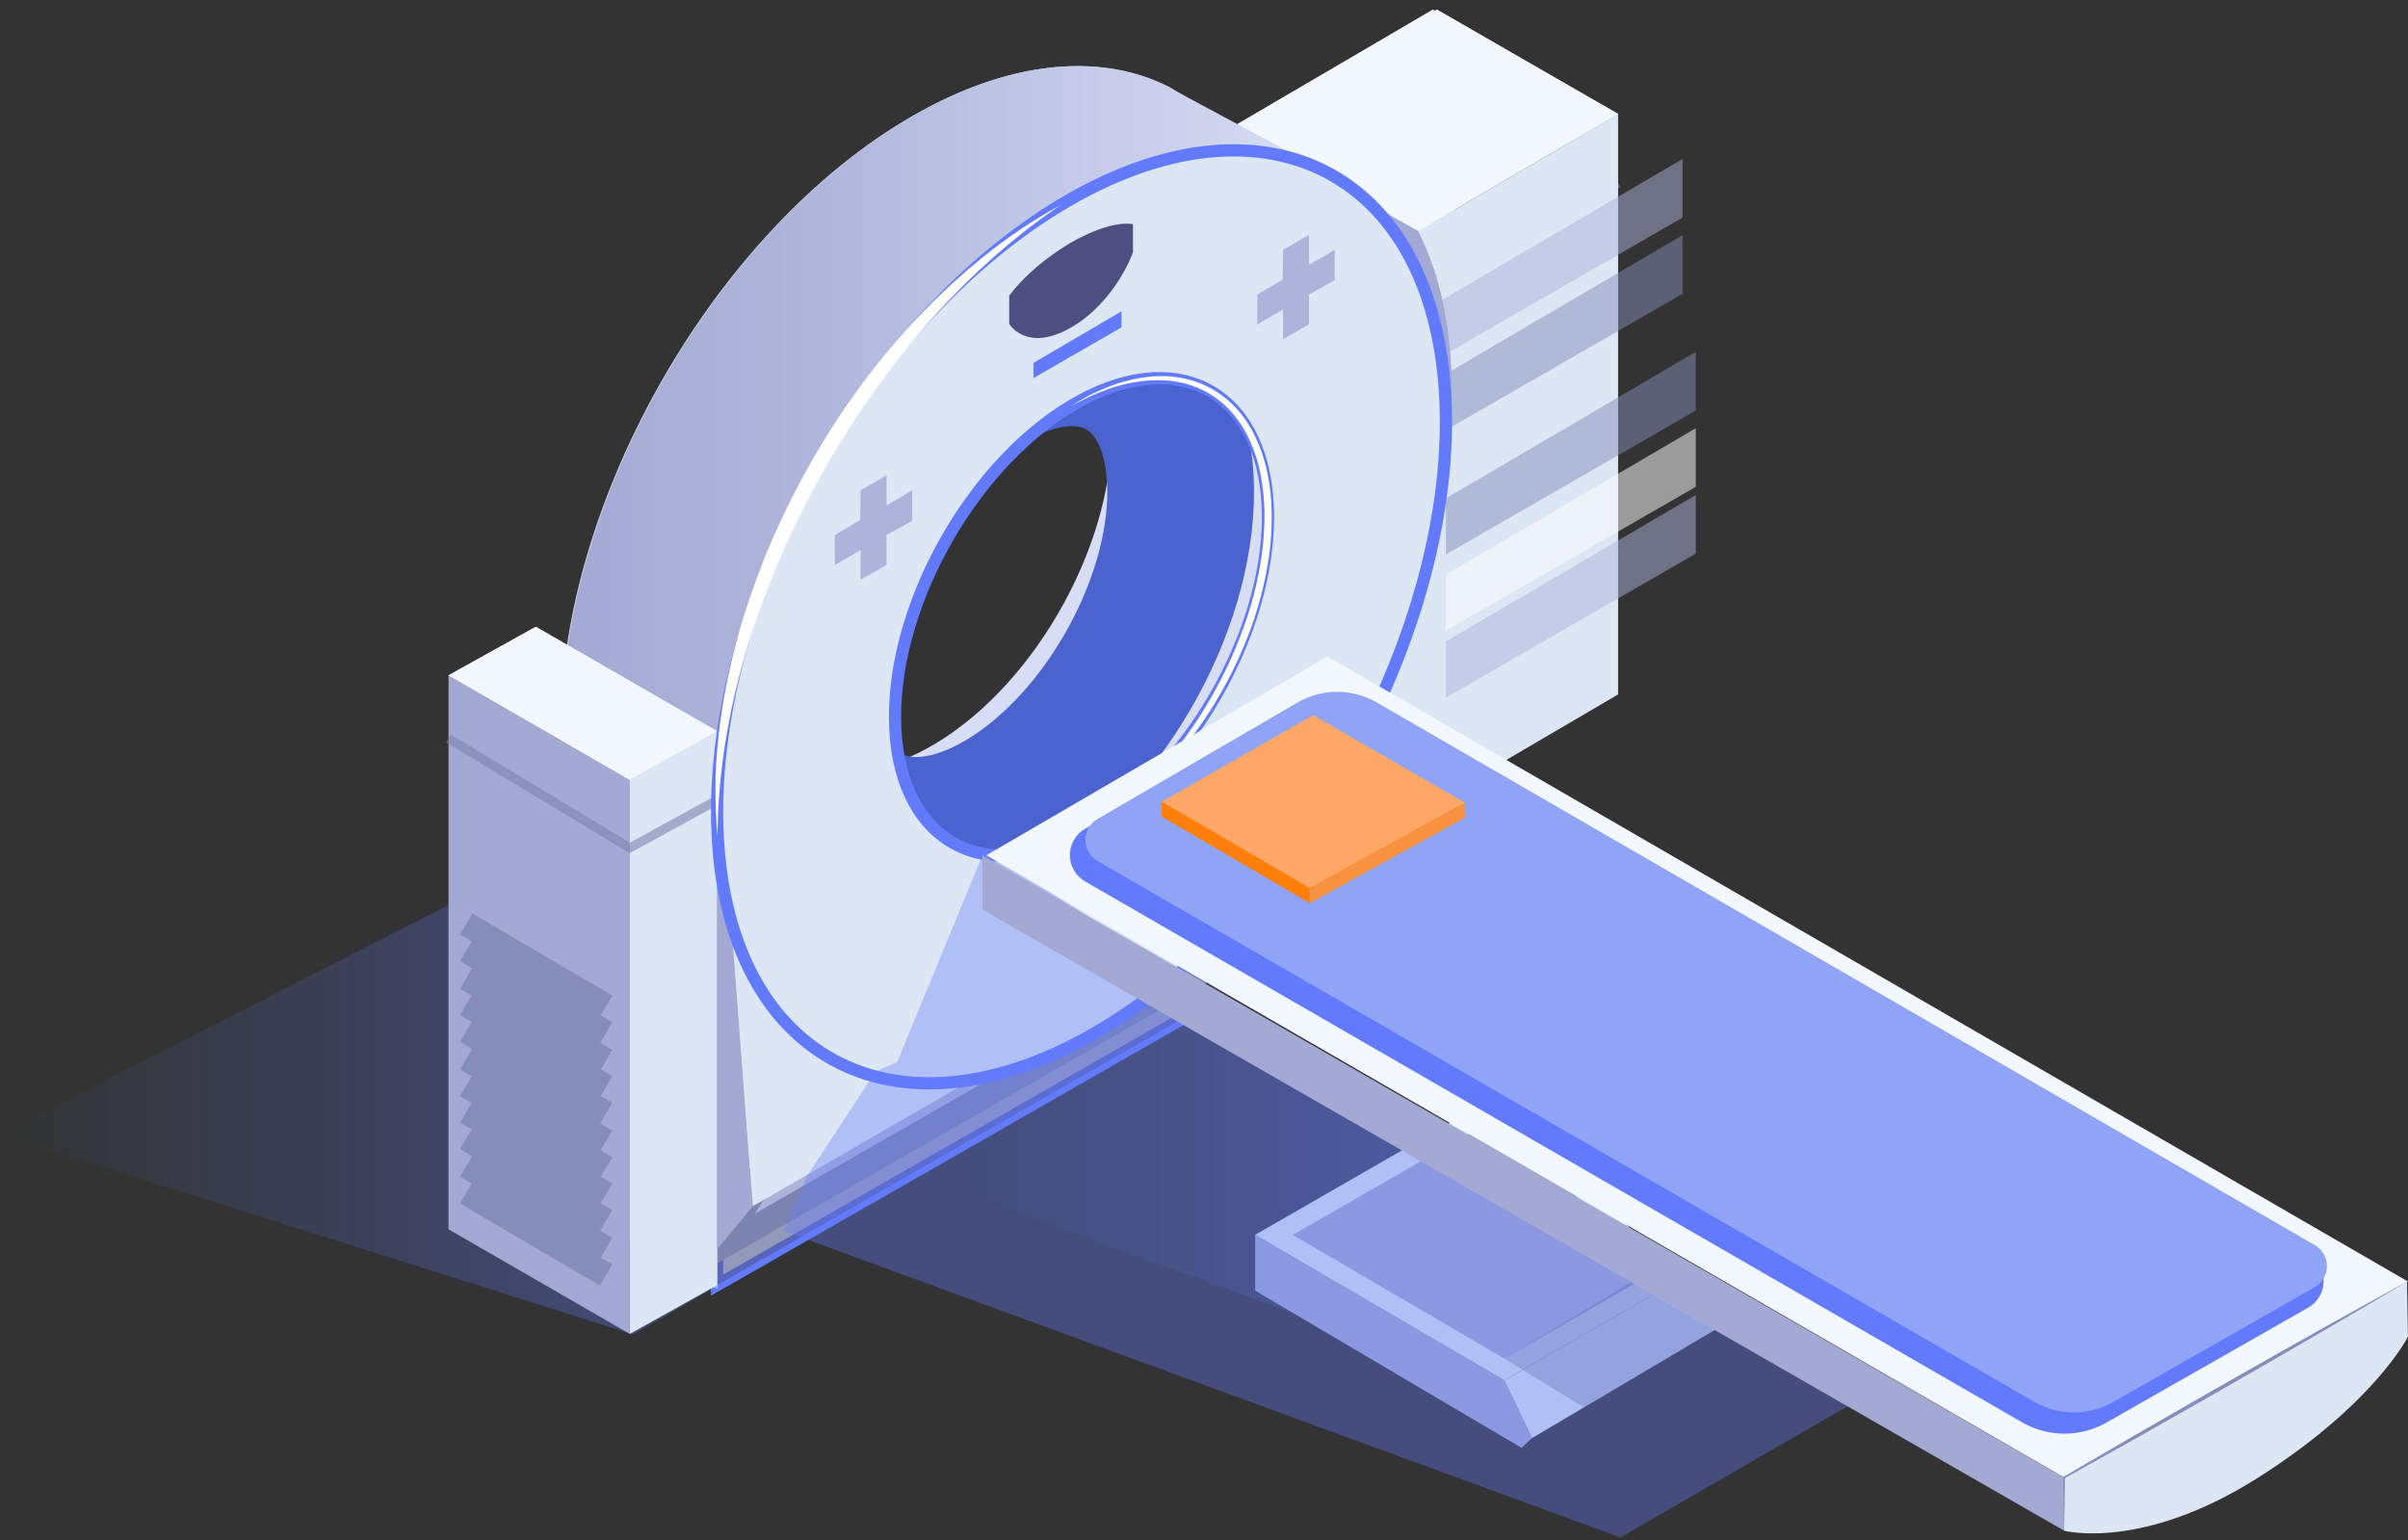 <svg width="197" height="126" viewBox="0 0 197 126" fill="none" xmlns="http://www.w3.org/2000/svg">
<rect x="0" y="0" width="197" height="126" fill="#333333" stroke="none"/>
<g clip-path="url(#clip0_29_2437)">
<path style="mix-blend-mode:multiply" opacity="0.6" d="M51.807 109.178L0 92.813L47.679 68.42L93.768 84.951L51.807 109.178Z" fill="url(#paint0_linear_29_2437)"/>
<path style="mix-blend-mode:multiply" opacity="0.37" d="M123.078 111.158L109.742 105.152L107.74 108.155L75.172 96.221L96.798 83.307L123.821 96.519L123.078 111.158Z" fill="url(#paint1_linear_29_2437)"/>
<path d="M58.664 102.222V105.152L96.797 83.307L94.386 80.074L58.664 102.222Z" fill="#DCE6F4" stroke="#627BFD" stroke-miterlimit="10"/>
<path opacity="0.51" d="M58.664 102.222V105.152L96.797 83.307L94.386 80.074L58.664 102.222Z" fill="#4D4F80"/>
<path d="M58.664 102.221L100.025 78.523L83.144 82.586L63.137 95.311L58.664 102.221Z" fill="#ADB3DB" stroke="#7D83AF" stroke-width="2" stroke-miterlimit="10"/>
<path d="M104.199 55.922L119.026 64.482V16.98L104.199 8.436V55.922Z" fill="url(#paint2_linear_29_2437)"/>
<path d="M132.384 9.331L117.555 0.787L104.199 8.436L119.026 16.981L132.384 9.331Z" fill="#F3F7FF"/>
<path d="M132.384 9.331L117.555 0.787L104.199 8.436L119.026 16.981L132.384 9.331Z" fill="#F3F7FF"/>
<path opacity="0.6" d="M104.199 13.601L119.026 22.56L132.384 14.968" stroke="#7D83AF" stroke-width="0.75" stroke-miterlimit="10"/>
<path d="M116.024 18.909C117.542 21.922 118.483 25.632 118.706 29.974C119.323 41.954 114.335 55.808 106.314 66.8V72.096L132.381 56.816V9.33L116.024 18.909Z" fill="#DCE6F4"/>
<path opacity="0.5" d="M111.361 28.414V32.95L137.647 17.807V13.01L111.361 28.414Z" fill="#ADB3DB"/>
<path opacity="0.5" d="M111.361 34.648V39.184L137.647 24.041V19.244L111.361 34.648Z" fill="#858EBA"/>
<path opacity="0.5" d="M112.447 44.197V48.733L138.733 33.588V28.791L112.447 44.197Z" fill="#858EBA"/>
<path opacity="0.5" d="M112.447 55.904V60.44L138.733 45.297V40.5L112.447 55.904Z" fill="#ADB3DB"/>
<path opacity="0.51" d="M112.447 50.437V54.974L138.733 39.83V35.033L112.447 50.437Z" fill="white"/>
<path d="M100.875 10.366C102.393 13.379 103.332 17.089 103.556 21.431C104.173 33.411 99.185 47.265 91.164 58.257V63.553L117.231 48.273V0.787L100.875 10.366Z" fill="#DCE6F4"/>
<path d="M100.873 10.366L116.023 18.909L132.383 9.331L117.233 0.787L100.873 10.366Z" fill="#F3F7FF"/>
<path d="M91.164 58.269C99.185 47.276 104.174 33.422 103.556 21.442C103.332 17.1 102.393 13.391 100.875 10.377L116.023 18.91C117.541 21.924 118.482 25.633 118.705 29.975C119.322 41.955 114.334 55.809 106.314 66.802L91.164 58.269Z" fill="url(#paint3_linear_29_2437)"/>
<path d="M105.49 27.222V27.143C105.49 26.637 105.47 26.133 105.444 25.633C104.486 7.033 90.385 -0.006 73.948 9.901C57.51 19.808 44.963 42.928 45.92 61.527V98.591L105.492 63.809V28.078C105.493 27.793 105.493 27.509 105.49 27.222ZM74.796 26.352C83.207 21.279 90.424 24.882 90.914 34.399C91.405 43.916 84.984 55.744 76.57 60.817C68.156 65.89 60.944 62.287 60.453 52.77C59.963 43.254 66.381 31.428 74.793 26.355L74.796 26.352Z" fill="url(#paint4_linear_29_2437)"/>
<path d="M80.448 31.172C88.859 26.099 96.075 29.702 96.565 39.22C97.056 48.739 90.635 60.566 82.221 65.639C73.807 70.712 66.593 67.109 66.103 57.59C65.612 48.072 72.036 36.245 80.448 31.172Z" stroke="#4A63CE" stroke-width="12" stroke-miterlimit="10"/>
<path d="M118.288 34.029V62.374L58.717 97.154V68.421L89.091 74.764L118.288 34.029Z" fill="#DCE6F4"/>
<path d="M58.716 105.485V68.421C57.758 49.822 70.306 26.707 86.743 16.794C95.263 11.655 103.158 11.072 108.917 14.294L95.806 7.241L96.186 7.395C90.427 4.173 82.532 4.756 74.012 9.895C57.575 19.808 45.027 42.923 45.985 61.521V98.585L58.716 105.485Z" fill="url(#paint5_linear_29_2437)"/>
<path d="M58.664 105.152L51.522 109.142V63.799L58.664 59.826V105.152Z" fill="#DCE6F4"/>
<path d="M36.693 100.579L51.521 109.141V63.799L36.693 55.254V100.579Z" fill="url(#paint6_linear_29_2437)"/>
<path d="M58.663 59.827L43.836 51.283L36.693 55.255L51.521 63.8L58.663 59.827Z" fill="#F3F7FF"/>
<path d="M58.663 59.827L43.836 51.283L36.693 55.255L51.521 63.8L58.663 59.827Z" fill="#F3F7FF"/>
<path opacity="0.6" d="M36.693 60.42L51.521 69.378L58.663 65.464" stroke="#7D83AF" stroke-width="0.75" stroke-miterlimit="10"/>
<path d="M61.587 98.69L58.664 102.221V59.826L61.587 98.69Z" fill="url(#paint7_linear_29_2437)"/>
<path d="M61.587 98.691L117.234 66.536L109.194 68.97L74.014 82.198L58.717 60.656L61.587 98.691Z" fill="#DCE6F4"/>
<path d="M118.241 32.522C117.283 13.923 103.182 6.882 86.745 16.789C70.307 26.696 57.76 49.817 58.717 68.415C59.675 87.013 73.778 94.056 90.213 84.148C106.649 74.239 119.198 51.12 118.241 32.522ZM89.364 67.704C80.953 72.777 73.736 69.174 73.247 59.657C72.758 50.141 79.177 38.312 87.591 33.239C96.005 28.166 103.219 31.769 103.71 41.286C104.2 50.802 97.777 62.631 89.364 67.704Z" fill="#DCE6F4" stroke="#627BFD" stroke-miterlimit="10"/>
<path d="M87.629 19.845C87.629 19.845 90.689 17.994 92.689 18.343V20.656C92.689 20.656 91.276 24.685 87.629 26.792C83.981 28.899 82.566 26.5 82.566 26.5V24.187C84.567 21.531 87.629 19.845 87.629 19.845Z" fill="#4D4F80"/>
<path d="M70.412 40.118L72.525 38.898V41.346L74.632 40.122V42.608L72.525 43.779V46.219L70.412 47.439V44.999L68.299 46.219V43.779L70.375 42.548L70.412 40.118Z" fill="#ADB3DB"/>
<path d="M104.974 20.437L107.088 19.217V21.665L109.194 20.44V22.926L107.088 24.097V26.537L104.974 27.757V25.317L102.861 26.537V24.097L104.937 22.868L104.974 20.437Z" fill="#ADB3DB"/>
<path d="M84.545 29.693V30.938L91.754 26.784V25.469L84.545 29.693Z" fill="#627BFD"/>
<path d="M102.688 105.601V101.029L123.07 112.94L125.344 117.66L124.474 118.459L102.688 105.601Z" fill="url(#paint8_linear_29_2437)"/>
<path d="M102.688 101.03L123.385 89.121L137.123 104.838L123.07 112.941L102.688 101.03Z" fill="#DCE6F4"/>
<path d="M105.762 101.041L123.057 91.09L134.728 104.439L123.077 111.158L105.762 101.041Z" fill="url(#paint9_linear_29_2437)"/>
<path d="M137.976 104.345L141.721 107.961L125.342 117.658L123.07 112.94L140.344 102.98" fill="#DCE6F4"/>
<path d="M49.586 88.913L38.137 82.197" stroke="#858EBA" stroke-width="2" stroke-miterlimit="10"/>
<path d="M49.586 91.095L38.137 84.379" stroke="#858EBA" stroke-width="2" stroke-miterlimit="10"/>
<path d="M49.586 93.361L38.137 86.647" stroke="#858EBA" stroke-width="2" stroke-miterlimit="10"/>
<path d="M49.586 82.315L38.137 75.6" stroke="#858EBA" stroke-width="2" stroke-miterlimit="10"/>
<path d="M49.586 84.497L38.137 77.781" stroke="#858EBA" stroke-width="2" stroke-miterlimit="10"/>
<path d="M49.586 86.763L38.137 80.049" stroke="#858EBA" stroke-width="2" stroke-miterlimit="10"/>
<path d="M49.586 95.544L38.137 88.828" stroke="#858EBA" stroke-width="2" stroke-miterlimit="10"/>
<path d="M49.586 97.694L38.137 90.978" stroke="#858EBA" stroke-width="2" stroke-miterlimit="10"/>
<path d="M49.586 99.874L38.137 93.16" stroke="#858EBA" stroke-width="2" stroke-miterlimit="10"/>
<path d="M49.586 102.141L38.137 95.426" stroke="#858EBA" stroke-width="2" stroke-miterlimit="10"/>
<path d="M49.586 104.325L38.137 97.609" stroke="#858EBA" stroke-width="2" stroke-miterlimit="10"/>
<path d="M86.741 16.795C82.508 19.659 78.765 23.137 75.457 26.975C70.523 32.759 66.512 39.271 63.566 46.28C63.073 47.444 62.613 48.622 62.189 49.815C61.965 50.406 61.782 51.012 61.572 51.612C61.362 52.212 61.191 52.816 61.006 53.423C59.585 58.278 58.717 63.316 58.706 68.427C58.461 65.874 58.468 63.304 58.726 60.752L58.829 59.794C58.86 59.475 58.907 59.157 58.954 58.84C59.051 58.204 59.13 57.566 59.255 56.936C59.38 56.307 59.482 55.67 59.631 55.044C59.781 54.417 59.906 53.787 60.077 53.168C60.386 51.92 60.746 50.686 61.157 49.466C61.558 48.245 62.001 47.035 62.476 45.84C64.394 41.057 66.875 36.519 69.867 32.322C71.361 30.227 72.986 28.228 74.733 26.338C75.165 25.864 75.623 25.412 76.066 24.95C76.508 24.487 76.991 24.05 77.454 23.605C77.684 23.38 77.927 23.17 78.167 22.955L78.885 22.314C79.121 22.096 79.371 21.896 79.618 21.697L80.36 21.08C82.351 19.459 84.487 18.024 86.741 16.795Z" fill="white"/>
<path d="M87.59 33.238L88.313 32.795C88.558 32.655 88.808 32.522 89.057 32.385C89.305 32.247 89.566 32.136 89.828 32.011C90.09 31.887 90.349 31.789 90.61 31.678C91.67 31.252 92.782 30.969 93.917 30.836C94.488 30.774 95.063 30.759 95.637 30.793L96.067 30.838L96.283 30.861L96.496 30.898L96.921 30.973L97.343 31.081L97.552 31.137L97.759 31.206C97.895 31.254 98.034 31.299 98.169 31.351C98.438 31.46 98.701 31.583 98.957 31.72C99.473 31.99 99.957 32.318 100.4 32.696L100.725 32.988C100.835 33.083 100.929 33.194 101.033 33.296C101.235 33.506 101.426 33.725 101.604 33.955C101.698 34.066 101.775 34.189 101.862 34.307C101.948 34.424 102.035 34.541 102.106 34.667C102.26 34.916 102.414 35.16 102.537 35.422C103.065 36.451 103.451 37.548 103.683 38.681C103.915 39.808 104.034 40.955 104.04 42.105C104.049 43.25 103.975 44.395 103.816 45.529C103.488 47.791 102.898 50.007 102.059 52.132C101.229 54.255 100.192 56.291 98.962 58.209C97.737 60.127 96.317 61.913 94.725 63.538C93.923 64.341 93.075 65.097 92.185 65.801C91.742 66.154 91.281 66.486 90.815 66.807C90.578 66.961 90.343 67.115 90.102 67.269L89.373 67.703C91.261 66.467 92.986 64.998 94.506 63.33C95.27 62.505 95.991 61.64 96.665 60.739C97.336 59.838 97.978 58.916 98.558 57.955C99.138 56.994 99.682 56.011 100.182 55.007C100.682 54.003 101.123 52.971 101.519 51.922C102.33 49.835 102.899 47.661 103.216 45.444C103.524 43.237 103.557 40.971 103.124 38.798C102.915 37.712 102.561 36.66 102.07 35.669C101.583 34.682 100.913 33.796 100.097 33.057C99.688 32.692 99.239 32.374 98.758 32.109C98.519 31.974 98.273 31.852 98.021 31.743C97.893 31.692 97.764 31.648 97.636 31.598L97.441 31.524L97.244 31.467L96.846 31.353L96.44 31.268L96.238 31.226L96.033 31.199L95.621 31.143C95.067 31.096 94.51 31.093 93.955 31.134C92.837 31.219 91.736 31.453 90.679 31.829C90.417 31.928 90.152 32.022 89.891 32.127C89.63 32.232 89.371 32.348 89.12 32.465C88.868 32.582 88.609 32.707 88.358 32.835L87.59 33.238Z" fill="white"/>
<path opacity="0.3" d="M123.076 111.158L129.568 115.158L140.273 108.82L133.449 104.902L123.076 111.158Z" fill="#4D4F80"/>
<path style="mix-blend-mode:multiply" opacity="0.37" d="M151.65 114.771L132.564 125.79L64.166 100.737L65.15 98.215L66.083 96.133L71.633 87.659L73.39 86.917L80.534 69.596L151.65 114.771Z" fill="url(#paint10_linear_29_2437)"/>
<path d="M80.691 69.981L108.612 53.717L197 104.855L168.868 120.89L80.691 69.981Z" fill="#F3F7FF"/>
<path d="M89.01 68.251L105.368 58.72C106.355 58.145 107.477 57.842 108.619 57.84C109.762 57.838 110.884 58.139 111.873 58.711L188.609 103.109C188.911 103.284 189.162 103.535 189.335 103.838C189.509 104.14 189.6 104.483 189.599 104.832C189.598 105.181 189.505 105.523 189.329 105.825C189.154 106.126 188.901 106.376 188.598 106.549L172.105 115.948C171.123 116.508 170.011 116.801 168.88 116.798C167.75 116.795 166.639 116.496 165.66 115.931L89.016 71.681C88.715 71.507 88.465 71.257 88.292 70.957C88.118 70.656 88.026 70.315 88.025 69.968C88.025 69.62 88.115 69.279 88.288 68.978C88.461 68.676 88.71 68.425 89.01 68.251Z" fill="#627BFD" stroke="#627BFD" stroke-miterlimit="10"/>
<path d="M89.778 67.017L106.137 57.487C107.124 56.913 108.245 56.609 109.388 56.607C110.53 56.606 111.652 56.906 112.641 57.478L189.377 101.875C189.679 102.05 189.93 102.301 190.104 102.603C190.278 102.906 190.369 103.248 190.367 103.597C190.366 103.946 190.273 104.288 190.098 104.59C189.922 104.891 189.67 105.14 189.367 105.313L172.874 114.714C171.891 115.274 170.779 115.567 169.648 115.563C168.517 115.56 167.407 115.261 166.428 114.696L89.784 70.445C89.484 70.271 89.234 70.022 89.061 69.721C88.887 69.421 88.796 69.08 88.795 68.733C88.794 68.386 88.885 68.045 89.057 67.743C89.23 67.442 89.478 67.192 89.778 67.017Z" fill="#8FA4F7"/>
<path d="M168.867 120.89V125.24C168.867 125.24 175.228 126.937 184.754 120.89C194.28 114.844 196.995 109.364 196.995 109.364L196.919 104.855L168.867 120.89Z" fill="#DCE6F4"/>
<path d="M168.867 125.237L80.365 74.419V69.981L168.867 120.889V125.237Z" fill="url(#paint11_linear_29_2437)"/>
<path d="M168.868 125.239C168.835 123.789 168.82 122.339 168.797 120.89V120.846L168.832 120.825L172.32 118.786L174.064 117.768L175.815 116.761L179.316 114.745L181.067 113.737L182.824 112.741C185.166 111.416 187.502 110.074 189.857 108.766C192.212 107.458 194.56 106.144 196.924 104.852C194.614 106.237 192.294 107.604 189.965 108.954C187.642 110.319 185.302 111.651 182.97 112.997L181.219 114.006L179.463 115.002L175.951 116.997L174.194 117.993L172.431 118.978L168.903 120.948L168.94 120.886C168.916 122.339 168.902 123.789 168.868 125.239Z" fill="#858EBA"/>
<path style="mix-blend-mode:multiply" opacity="0.6" d="M107.148 73.88L89.777 67.017L103.733 58.887L108.917 60.656L107.148 73.88Z" fill="url(#paint12_linear_29_2437)"/>
<path d="M95.039 66.802L107.149 73.88L119.833 66.888L107.435 59.719L95.039 66.802Z" fill="#FF7F0B"/>
<path d="M95.039 65.594L107.149 72.672L119.833 65.679L107.435 58.51L95.039 65.594Z" fill="#FFA766"/>
<path d="M95.039 65.594V66.802L107.149 73.88V72.672L95.039 65.594Z" fill="#FF7F0B"/>
<path d="M119.833 65.68V66.889L107.148 73.881V72.673L119.833 65.68Z" fill="#F9923E"/>
</g>
<defs>
<linearGradient id="paint0_linear_29_2437" x1="0" y1="88.798" x2="93.768" y2="88.798" gradientUnits="userSpaceOnUse">
<stop stop-color="#627BFD" stop-opacity="0"/>
<stop offset="0.05" stop-color="#627BFD" stop-opacity="0.05"/>
<stop offset="0.52" stop-color="#627BFD" stop-opacity="0.53"/>
<stop offset="0.85" stop-color="#627BFD" stop-opacity="0.84"/>
<stop offset="1" stop-color="#627BFD" stop-opacity="0.96"/>
</linearGradient>
<linearGradient id="paint1_linear_29_2437" x1="75.172" y1="97.231" x2="123.821" y2="97.231" gradientUnits="userSpaceOnUse">
<stop stop-color="#627BFD" stop-opacity="0"/>
<stop offset="0.09" stop-color="#627BFD" stop-opacity="0.05"/>
<stop offset="0.27" stop-color="#627BFD" stop-opacity="0.19"/>
<stop offset="0.5" stop-color="#627BFD" stop-opacity="0.41"/>
<stop offset="0.79" stop-color="#627BFD" stop-opacity="0.71"/>
<stop offset="1" stop-color="#627BFD" stop-opacity="0.96"/>
</linearGradient>
<linearGradient id="paint2_linear_29_2437" x1="98.503" y1="62.505" x2="125.224" y2="9.418" gradientUnits="userSpaceOnUse">
<stop offset="0.02" stop-color="#D7DDF4"/>
<stop offset="0.18" stop-color="#CDD3ED"/>
<stop offset="0.7" stop-color="#AEB4DA"/>
<stop offset="1" stop-color="#A3A9D3"/>
</linearGradient>
<linearGradient id="paint3_linear_29_2437" x1="115570" y1="142573" x2="115570" y2="121931" gradientUnits="userSpaceOnUse">
<stop offset="0.02" stop-color="#D7DDF4"/>
<stop offset="0.18" stop-color="#CDD3ED"/>
<stop offset="0.7" stop-color="#AEB4DA"/>
<stop offset="1" stop-color="#A3A9D3"/>
</linearGradient>
<linearGradient id="paint4_linear_29_2437" x1="226735" y1="226496" x2="249783" y2="226496" gradientUnits="userSpaceOnUse">
<stop offset="0.02" stop-color="#D7DDF4"/>
<stop offset="0.18" stop-color="#CDD3ED"/>
<stop offset="0.7" stop-color="#AEB4DA"/>
<stop offset="1" stop-color="#A3A9D3"/>
</linearGradient>
<linearGradient id="paint5_linear_29_2437" x1="45.932" y1="55.444" x2="108.917" y2="55.444" gradientUnits="userSpaceOnUse">
<stop stop-color="#A3A9D3"/>
<stop offset="0.3" stop-color="#AEB4DA"/>
<stop offset="0.82" stop-color="#CDD3ED"/>
<stop offset="0.98" stop-color="#D7DDF4"/>
</linearGradient>
<linearGradient id="paint6_linear_29_2437" x1="3072.57" y1="37192.7" x2="12421.4" y2="32081.9" gradientUnits="userSpaceOnUse">
<stop offset="0.02" stop-color="#D7DDF4"/>
<stop offset="0.18" stop-color="#CDD3ED"/>
<stop offset="0.7" stop-color="#AEB4DA"/>
<stop offset="1" stop-color="#A3A9D3"/>
</linearGradient>
<linearGradient id="paint7_linear_29_2437" x1="1198.06" y1="27939.9" x2="1198.06" y2="16287.3" gradientUnits="userSpaceOnUse">
<stop offset="0.02" stop-color="#D7DDF4"/>
<stop offset="0.18" stop-color="#CDD3ED"/>
<stop offset="0.7" stop-color="#AEB4DA"/>
<stop offset="1" stop-color="#A3A9D3"/>
</linearGradient>
<linearGradient id="paint8_linear_29_2437" x1="96252.8" y1="49975.2" x2="96252.8" y2="48005.7" gradientUnits="userSpaceOnUse">
<stop offset="0.02" stop-color="#D7DDF4"/>
<stop offset="0.18" stop-color="#CDD3ED"/>
<stop offset="0.7" stop-color="#AEB4DA"/>
<stop offset="1" stop-color="#A3A9D3"/>
</linearGradient>
<linearGradient id="paint9_linear_29_2437" x1="22687.8" y1="14451.4" x2="22687.8" y2="11840.3" gradientUnits="userSpaceOnUse">
<stop offset="0.02" stop-color="#D7DDF4"/>
<stop offset="0.18" stop-color="#CDD3ED"/>
<stop offset="0.7" stop-color="#AEB4DA"/>
<stop offset="1" stop-color="#A3A9D3"/>
</linearGradient>
<linearGradient id="paint10_linear_29_2437" x1="61268" y1="45612" x2="61268" y2="25138.6" gradientUnits="userSpaceOnUse">
<stop stop-color="#627BFD" stop-opacity="0"/>
<stop offset="0.09" stop-color="#627BFD" stop-opacity="0.05"/>
<stop offset="0.27" stop-color="#627BFD" stop-opacity="0.19"/>
<stop offset="0.5" stop-color="#627BFD" stop-opacity="0.41"/>
<stop offset="0.79" stop-color="#627BFD" stop-opacity="0.71"/>
<stop offset="1" stop-color="#627BFD" stop-opacity="0.96"/>
</linearGradient>
<linearGradient id="paint11_linear_29_2437" x1="46193.5" y1="34756.4" x2="96975.1" y2="34756.4" gradientUnits="userSpaceOnUse">
<stop stop-color="#A3A9D3"/>
<stop offset="0.3" stop-color="#AEB4DA"/>
<stop offset="0.82" stop-color="#CDD3ED"/>
<stop offset="0.98" stop-color="#D7DDF4"/>
</linearGradient>
<linearGradient id="paint12_linear_29_2437" x1="11230.3" y1="6435.6" x2="13605.4" y2="6435.6" gradientUnits="userSpaceOnUse">
<stop stop-color="#627BFD" stop-opacity="0"/>
<stop offset="0.05" stop-color="#627BFD" stop-opacity="0.05"/>
<stop offset="0.52" stop-color="#627BFD" stop-opacity="0.53"/>
<stop offset="0.85" stop-color="#627BFD" stop-opacity="0.84"/>
<stop offset="1" stop-color="#627BFD" stop-opacity="0.96"/>
</linearGradient>
<clipPath id="clip0_29_2437">
<rect width="197" height="125.003" fill="white" transform="translate(0 0.787)"/>
</clipPath>
</defs>
</svg>
